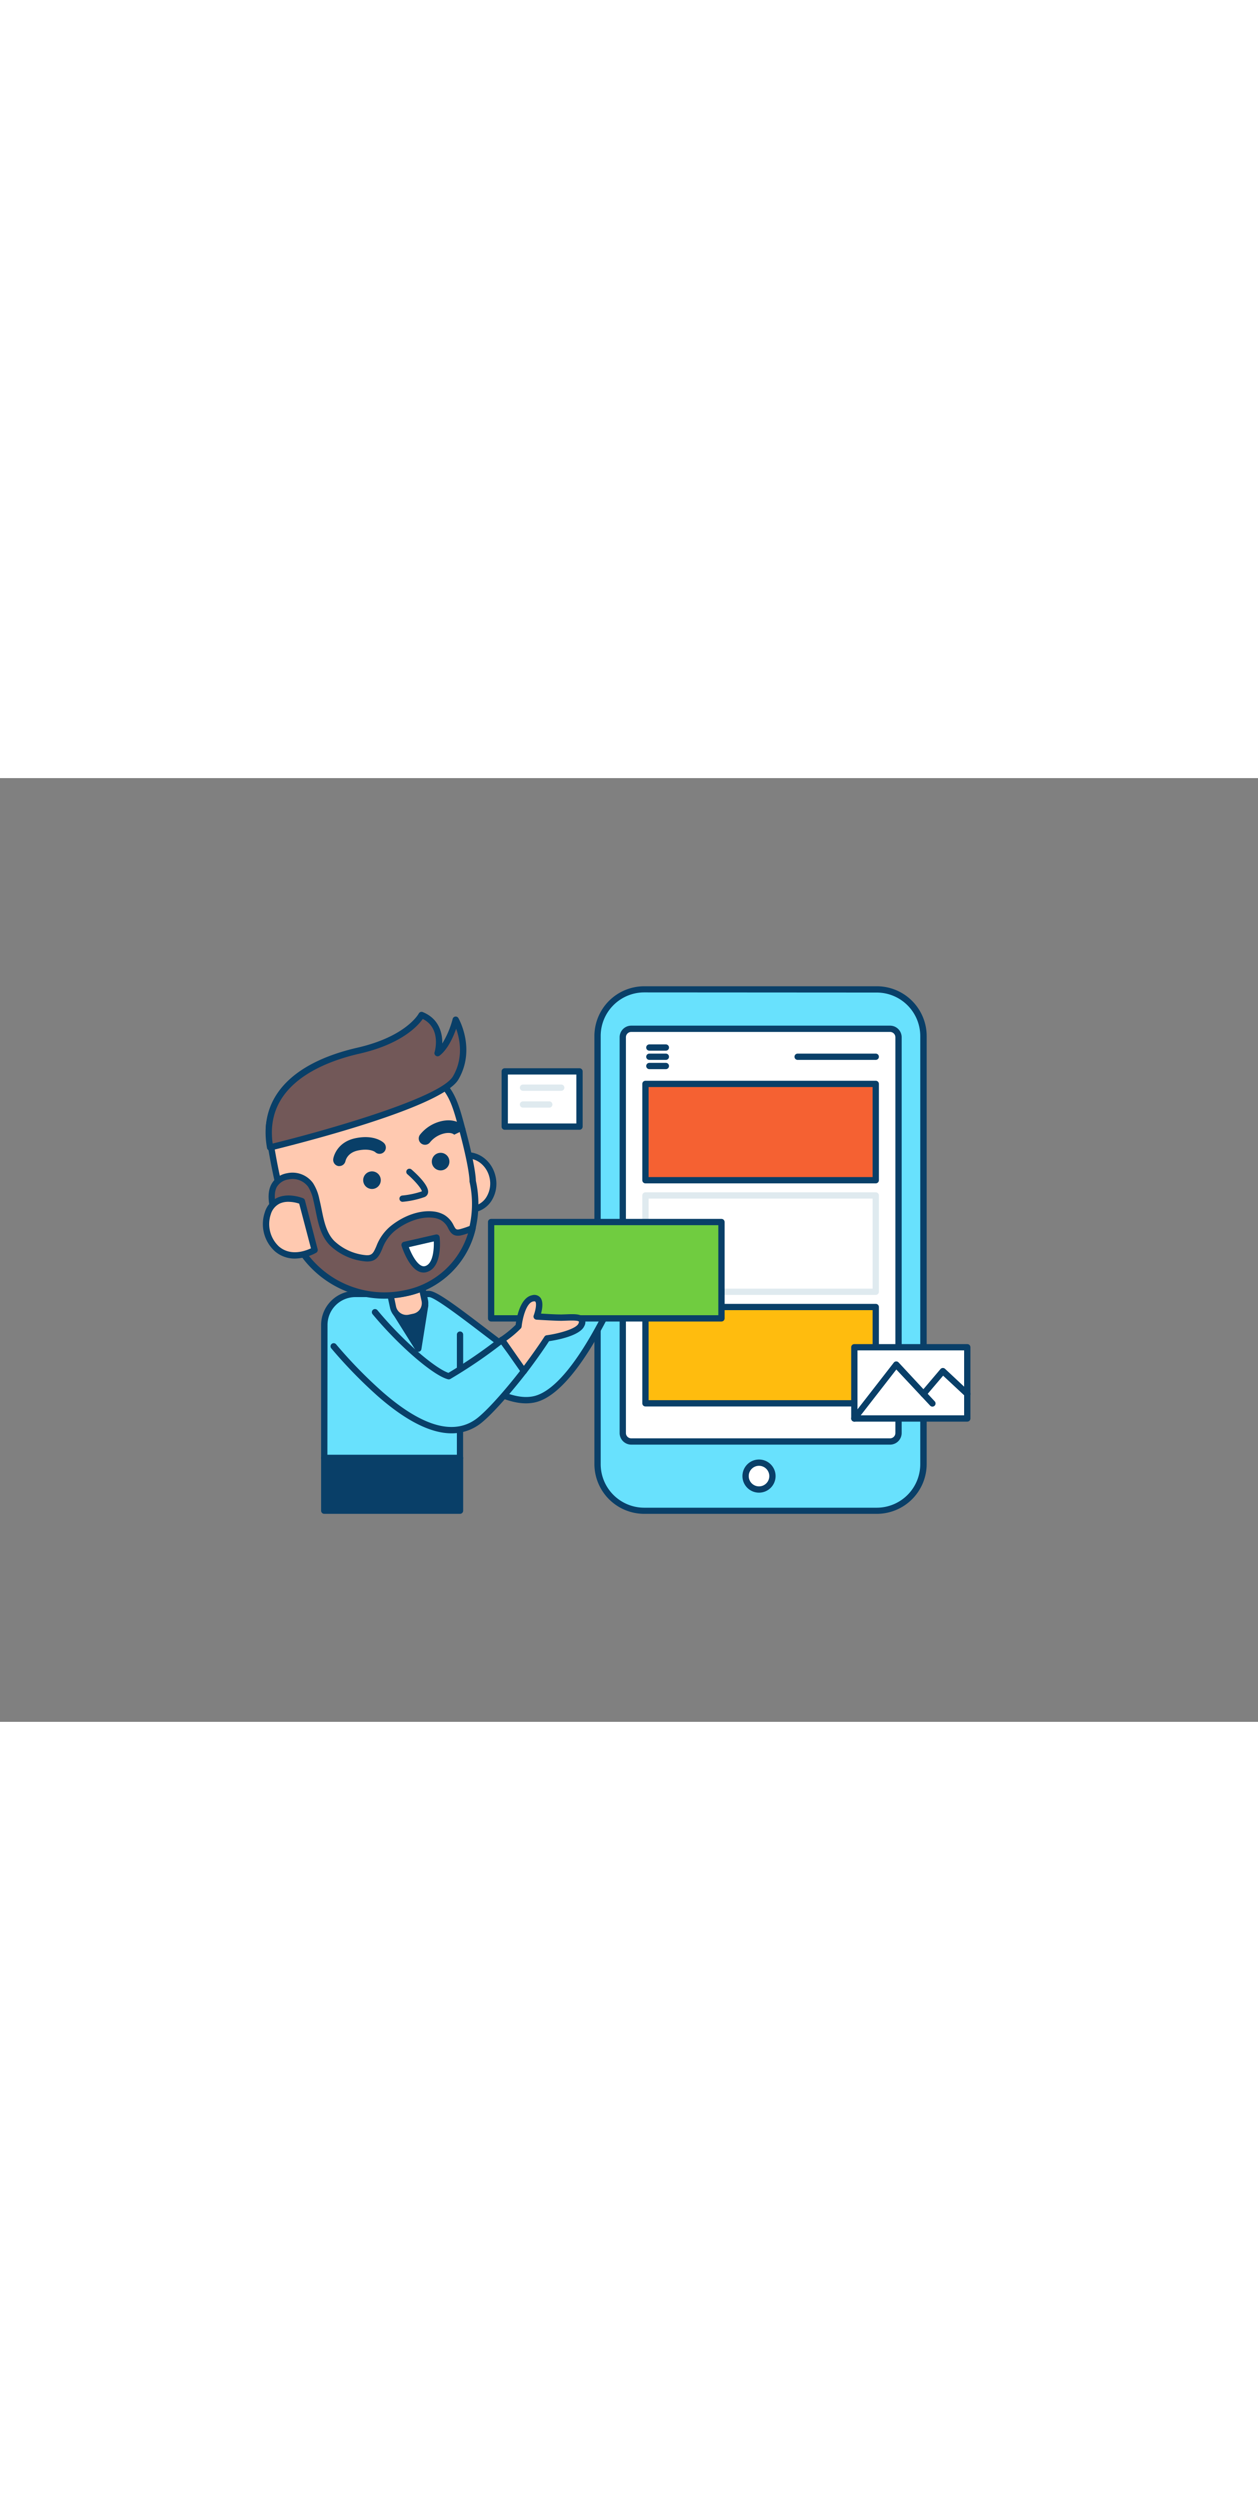 <svg xmlns="http://www.w3.org/2000/svg" viewBox="0 0 400 300" data-imageid="user-interface-outline" imageName="User Interface" class="illustrations_image" style="width: 151px;"><rect x="0" y="0" width="400" height="300" fill="#808080" stroke="none"/><g id="_63_user_interface_outline" data-name="#63_user_interface_outline"><rect x="190.04" y="67.12" width="103.61" height="165.76" rx="14.83" fill="#68e1fd" class="target-color"/><path d="M278.82,233.88H204.87A15.85,15.85,0,0,1,189,218.05V82a15.85,15.85,0,0,1,15.83-15.83h73.95A15.85,15.85,0,0,1,294.65,82v136.1A15.85,15.85,0,0,1,278.82,233.88ZM204.87,68.12A13.85,13.85,0,0,0,191,82v136.1a13.85,13.85,0,0,0,13.83,13.83h73.95a13.84,13.84,0,0,0,13.83-13.83V82a13.84,13.84,0,0,0-13.83-13.83Z" fill="#093f68"/><rect x="198.02" y="79.69" width="87.66" height="131.19" rx="2.7" fill="#fff"/><path d="M283,211.88H200.71a3.7,3.7,0,0,1-3.69-3.7V82.39a3.7,3.7,0,0,1,3.69-3.7H283a3.7,3.7,0,0,1,3.7,3.7V208.18A3.7,3.7,0,0,1,283,211.88ZM200.71,80.69a1.7,1.7,0,0,0-1.69,1.7V208.18a1.7,1.7,0,0,0,1.69,1.7H283a1.7,1.7,0,0,0,1.7-1.7V82.39a1.7,1.7,0,0,0-1.7-1.7Z" fill="#093f68"/><path d="M278.46,164.29H205.23a1,1,0,0,1-1-1V132.67a1,1,0,0,1,1-1h73.23a1,1,0,0,1,1,1v30.62A1,1,0,0,1,278.46,164.29Zm-72.23-2h71.23V133.67H206.23Z" fill="#dfeaef"/><circle cx="241.34" cy="221.88" r="4.27" fill="#fff"/><path d="M241.34,227.15a5.27,5.27,0,1,1,5.27-5.27A5.28,5.28,0,0,1,241.34,227.15Zm0-8.54a3.27,3.27,0,1,0,3.27,3.27A3.28,3.28,0,0,0,241.34,218.61Z" fill="#093f68"/><rect x="205.23" y="97.21" width="73.24" height="30.62" fill="#f56132"/><path d="M278.46,128.83H205.23a1,1,0,0,1-1-1V97.21a1,1,0,0,1,1-1h73.23a1,1,0,0,1,1,1v30.62A1,1,0,0,1,278.46,128.83Zm-72.23-2h71.23V98.21H206.23Z" fill="#093f68"/><rect x="205.23" y="168.13" width="73.24" height="30.62" fill="#ffbc0e"/><path d="M278.46,199.75H205.23a1,1,0,0,1-1-1V168.13a1,1,0,0,1,1-1h73.23a1,1,0,0,1,1,1v30.62A1,1,0,0,1,278.46,199.75Zm-72.23-2h71.23V169.13H206.23Z" fill="#093f68"/><path d="M211.72,86.65h-5.25a1,1,0,0,1,0-2h5.25a1,1,0,0,1,0,2Z" fill="#093f68"/><path d="M211.72,89.58h-5.25a1,1,0,0,1,0-2h5.25a1,1,0,0,1,0,2Z" fill="#093f68"/><path d="M211.72,92.52h-5.25a1,1,0,0,1,0-2h5.25a1,1,0,0,1,0,2Z" fill="#093f68"/><path d="M278.46,89.58H253.62a1,1,0,0,1,0-2h24.84a1,1,0,0,1,0,2Z" fill="#093f68"/><path d="M190.64,157.4c-3.76-1.83-5.41.19-7.25,4-4.65,9.51-13.78,20.76-16.81,23.21-3.7-.94-26.42-20.59-30.17-20.59H113a9.85,9.85,0,0,0-9.86,9.86v42.29h43.17V188.62l.44.29c9.21,6.06,15.59,8.82,20.58,8.82a11.69,11.69,0,0,0,2.62-.28c8.92-2,18.09-17.35,24.21-29.91A7.58,7.58,0,0,0,190.64,157.4Z" fill="#68e1fd" class="target-color"/><path d="M146.27,217.13H103.1a1,1,0,0,1-1-1V173.84A10.87,10.87,0,0,1,113,163h23.45c2.25,0,8.22,4.43,17.78,11.73,4.81,3.66,10.2,7.78,12.19,8.72,3.13-2.86,11.57-13.21,16.12-22.51,1.71-3.52,3.79-6.75,8.57-4.41h0A8.58,8.58,0,0,1,195,168c-6.22,12.75-15.59,28.39-24.89,30.45-5.47,1.22-12.25-1.12-22.86-8v25.65A1,1,0,0,1,146.27,217.13Zm-42.17-2h41.17V188.62a1,1,0,0,1,1.56-.83l.42.29c10.71,7,17.35,9.53,22.45,8.4,6.74-1.5,14.88-11.66,23.53-29.38a6.59,6.59,0,0,0-3-8.8c-2.69-1.31-3.91-.59-5.91,3.49-4.62,9.46-13.84,20.94-17.08,23.56a1,1,0,0,1-.88.19c-1.76-.45-6.22-3.8-13.35-9.24-5.91-4.51-14.83-11.32-16.57-11.32H113a8.86,8.86,0,0,0-8.86,8.86Z" fill="#093f68"/><polygon points="125.66 169.73 132.95 181.37 135.14 167.61 125.66 169.73" fill="#093f68"/><path d="M133,182.37a1,1,0,0,1-.84-.47l-7.3-11.64a1,1,0,0,1,.63-1.5l9.48-2.13a1,1,0,0,1,.9.25,1,1,0,0,1,.31.89l-2.19,13.76a1,1,0,0,1-.79.82A.65.65,0,0,1,133,182.37Zm-5.69-12,5.12,8.18,1.54-9.67Z" fill="#093f68"/><path d="M146.27,189.62a1,1,0,0,1-1-1V176.91a1,1,0,0,1,2,0v11.71A1,1,0,0,1,146.27,189.62Z" fill="#093f68"/><rect x="103.1" y="216.13" width="43.18" height="16.76" fill="#093f68"/><path d="M146.27,233.88H103.1a1,1,0,0,1-1-1V216.13a1,1,0,0,1,1-1h43.17a1,1,0,0,1,1,1v16.75A1,1,0,0,1,146.27,233.88Zm-42.17-2h41.17V217.13H104.1Z" fill="#093f68"/><rect x="156.16" y="141.12" width="73.24" height="30.62" fill="#70cc40"/><path d="M229.4,172.74H156.16a1,1,0,0,1-1-1V141.12a1,1,0,0,1,1-1H229.4a1,1,0,0,1,1,1v30.62A1,1,0,0,1,229.4,172.74Zm-72.24-2H228.4V142.12H157.16Z" fill="#093f68"/><path d="M106.1,180.63a149.73,149.73,0,0,0,14.64,15c8.81,7.74,16.44,11.62,22.83,11.62a13.94,13.94,0,0,0,9.14-3.33c4.12-3.4,10.39-10.89,13.87-15.45-1.23-2.79-6.39-8.66-7-9.93a154.63,154.63,0,0,1-16.92,11.51c-4.4-1.08-15.18-10.37-23.48-20.36" fill="#68e1fd" class="target-color"/><path d="M143.57,208.29c-6.63,0-14.53-4-23.49-11.86a149.85,149.85,0,0,1-14.75-15.16,1,1,0,1,1,1.54-1.28,147.21,147.21,0,0,0,14.53,14.93c13,11.44,23.38,14.3,30.68,8.27,3.65-3,9.37-9.68,13.33-14.8a55.75,55.75,0,0,0-4.2-5.91c-.8-1-1.41-1.84-1.84-2.44A154.73,154.73,0,0,1,143.21,191a1,1,0,0,1-.74.11c-4.64-1.14-15.64-10.61-24-20.69a1,1,0,0,1,1.54-1.28c8.57,10.32,18.55,18.58,22.58,19.92A156,156,0,0,0,159,177.79a1,1,0,0,1,.86-.18,1,1,0,0,1,.67.57,33.31,33.31,0,0,0,2.24,3.07,44.67,44.67,0,0,1,4.71,6.86,1,1,0,0,1-.12,1c-2.9,3.78-9.55,11.9-14,15.61A15,15,0,0,1,143.57,208.29Z" fill="#093f68"/><path d="M166.58,188.51c4.75-6.28,7.4-10.43,7.4-10.43s9.56-1.28,10.9-4.3-3.15-2.3-6.29-2.28c-2.44,0-7.92-.36-7.92-.36s2.4-6.49-1.28-5.78-4.5,8.89-4.5,8.89a33,33,0,0,1-5.26,4.33Z" fill="#ffc9b0"/><path d="M166.58,189.51h0a1,1,0,0,1-.8-.43l-6.95-9.93a1,1,0,0,1-.16-.76,1,1,0,0,1,.43-.64,33.05,33.05,0,0,0,4.86-3.95c.22-1.81,1.31-8.66,5.26-9.42a2.49,2.49,0,0,1,2.56.73c1.06,1.24.66,3.6.25,5.11,1.76.11,4.93.3,6.57.28l1.52-.05c2.44-.09,4.74-.18,5.67,1.19a2.51,2.51,0,0,1,0,2.54c-1.38,3.13-8.81,4.47-11.22,4.82-.77,1.18-3.29,5-7.19,10.11A1,1,0,0,1,166.58,189.51ZM161,178.83l5.58,8c4.15-5.56,6.51-9.23,6.53-9.27a1,1,0,0,1,.71-.45c3.74-.5,9.35-2,10.11-3.72.2-.45.15-.61.15-.61-.3-.45-2.75-.35-3.93-.31l-1.58.05c-2.42,0-7.77-.35-8-.36a1,1,0,0,1-.77-.46,1,1,0,0,1-.1-.89c.61-1.64,1-3.85.51-4.39-.12-.14-.47-.1-.66-.06-2.41.47-3.5,6.08-3.69,8a1.09,1.09,0,0,1-.25.57A33.33,33.33,0,0,1,161,178.83Z" fill="#093f68"/><path d="M124.72,161.18H135a0,0,0,0,1,0,0v5.95a4.39,4.39,0,0,1-4.39,4.39H129.1a4.39,4.39,0,0,1-4.39-4.39v-5.95a0,0,0,0,1,0,0Z" transform="translate(-32.2 31.19) rotate(-12.19)" fill="#ffc9b0"/><path d="M129.28,172.65a5.38,5.38,0,0,1-5.26-4.24l-1.26-5.82a1,1,0,0,1,.77-1.18l10.1-2.19a1,1,0,0,1,.75.14,1,1,0,0,1,.44.63l1.25,5.81a5.38,5.38,0,0,1-4.12,6.4h0l-1.52.33A5.52,5.52,0,0,1,129.28,172.65Zm2.45-1.42h0Zm-6.8-8.08,1,4.83a3.39,3.39,0,0,0,4,2.6l1.52-.33a3.4,3.4,0,0,0,2.6-4l-1.05-4.83Z" fill="#093f68"/><ellipse cx="149.08" cy="128.53" rx="7.74" ry="8.65" transform="translate(-23.78 34.39) rotate(-12.19)" fill="#ffc9b0"/><path d="M149.41,138.14a8.47,8.47,0,0,1-5-1.67,10.36,10.36,0,0,1-2.86-13.26A8.27,8.27,0,0,1,147,119.1c4.71-1,9.46,2.38,10.58,7.58h0a10.12,10.12,0,0,1-1,7.17,8.14,8.14,0,0,1-7.18,4.29Zm-.68-17.22a6.08,6.08,0,0,0-1.27.13,6.37,6.37,0,0,0-4.16,3.15,8.39,8.39,0,0,0,2.31,10.65,6.17,6.17,0,0,0,9.24-2,8.2,8.2,0,0,0,.82-5.76C154.88,123.46,151.91,120.92,148.73,120.92Z" fill="#093f68"/><path d="M85.61,113.52c1.33,8.56,4,23.56,8.29,30.71,7.43,12.32,22.08,22.32,35.1,19.51a27.18,27.18,0,0,0,21.24-20.67,33.16,33.16,0,0,0,.07-14.91s.14-3.67-3.49-17-5.66-20.33-32.5-18.89C93.61,93.34,84.28,105,85.61,113.52Z" fill="#ffc9b0"/><path d="M124.68,165.18c-10.22,0-23.21-6.46-31.64-20.43-3.24-5.36-6-15.52-8.42-31.07-.59-3.79.71-7.87,3.65-11.5s10.42-10.11,26-11c27.8-1.48,30,6.46,33.52,19.63,3.29,12.12,3.51,16.39,3.52,17.19a34.38,34.38,0,0,1-.1,15.25,28.29,28.29,0,0,1-22,21.42A22.09,22.09,0,0,1,124.68,165.18ZM120.81,93c-2,0-4.1.07-6.44.19-10.81.58-19.76,4.3-24.54,10.21-2.59,3.18-3.73,6.71-3.23,9.93.88,5.62,3.54,22.72,8.15,30.34,6.84,11.33,21.09,21.85,34,19a26.33,26.33,0,0,0,20.48-19.93,32.49,32.49,0,0,0,.06-14.46,2.11,2.11,0,0,1,0-.25s.05-3.82-3.45-16.74C142.64,99.52,140.88,93,120.81,93Z" fill="#093f68"/><path d="M137.72,138.76c-3.61-.44-8.51.91-12.85,4.36-5.72,4.56-3.57,10.15-9,9.5a17.84,17.84,0,0,1-10.32-4.74c-3.55-3.52-3.89-9.16-5.06-13.82a13.83,13.83,0,0,0-1.83-4.73,7.09,7.09,0,0,0-7.25-2.75c-9.39,2.22-3.12,14.25-1.25,19.7l4.08-.88.6,3.35a31.78,31.78,0,0,0,34.13,15,27.18,27.18,0,0,0,21.24-20.67,31.83,31.83,0,0,1-3.69,1.26c-3.58.91-2.39-2.6-5.85-4.63A7.86,7.86,0,0,0,137.72,138.76Z" fill="#725858"/><path d="M122.16,165.48A32.75,32.75,0,0,1,94,149.27a.89.89,0,0,1-.13-.34l-.42-2.33-3.07.66a1,1,0,0,1-1.16-.65c-.25-.73-.58-1.58-.93-2.5-1.79-4.59-4.22-10.87-2-15a7,7,0,0,1,4.95-3.5,8.08,8.08,0,0,1,8.3,3.14,14.74,14.74,0,0,1,2,5.07c.26,1.05.49,2.16.71,3.23.75,3.74,1.54,7.6,4.08,10.12a16.88,16.88,0,0,0,9.74,4.46c2.24.26,2.64-.64,3.6-2.82a15.26,15.26,0,0,1,4.63-6.47c4.24-3.38,9.32-5.09,13.59-4.57h0a8.75,8.75,0,0,1,3.36,1.07,7.77,7.77,0,0,1,3,3.36c.66,1.23.8,1.49,2.09,1.16a31.07,31.07,0,0,0,3.56-1.22,1,1,0,0,1,1.34,1.16,28.29,28.29,0,0,1-22,21.42A33.36,33.36,0,0,1,122.16,165.48ZM95.82,148.39a30.67,30.67,0,0,0,33,14.37,26.27,26.27,0,0,0,20-18.06c-.73.26-1.39.46-1.95.6-2.79.71-3.65-.87-4.34-2.14a5.84,5.84,0,0,0-2.27-2.6,6.69,6.69,0,0,0-2.59-.8h0c-3.69-.45-8.33,1.14-12.11,4.14a13.41,13.41,0,0,0-4,5.71c-1,2.29-1.94,4.45-5.67,4a18.86,18.86,0,0,1-10.91-5c-3-3-3.82-7.11-4.63-11.14-.23-1.1-.44-2.14-.69-3.15a13.15,13.15,0,0,0-1.68-4.4,6.14,6.14,0,0,0-6.2-2.35A5.15,5.15,0,0,0,88,130c-1.75,3.33.59,9.36,2.14,13.34.24.62.47,1.2.66,1.74l3.23-.7a1.05,1.05,0,0,1,.77.15,1,1,0,0,1,.42.65Z" fill="#093f68"/><ellipse cx="118.28" cy="127.8" rx="2.8" ry="2.8" transform="translate(-24.32 27.87) rotate(-12.19)" fill="#093f68"/><circle cx="140.1" cy="121.91" r="2.8" fill="#093f68"/><path d="M128.05,134.69a1,1,0,0,1-.09-2,27.74,27.74,0,0,0,6.18-1.32c-.09-.84-2.2-3.36-4.59-5.43a1,1,0,1,1,1.31-1.51c1.7,1.48,5.62,5.16,5.25,7.36a1.8,1.8,0,0,1-1.18,1.41,28.74,28.74,0,0,1-6.79,1.48Z" fill="#093f68"/><path d="M107.93,123.33a1.84,1.84,0,0,1-.33,0,2,2,0,0,1-1.64-2.25c0-.22.88-5.34,7.11-6.62,5.92-1.22,8.72,1.24,9,1.53a2,2,0,0,1-2.77,2.89s-1.61-1.3-5.45-.51c-3.37.7-3.91,3.07-4,3.34A2,2,0,0,1,107.93,123.33Z" fill="#093f68"/><path d="M135.14,116.56a2,2,0,0,1-1.62-3.17,12.22,12.22,0,0,1,7.37-4.45c4.28-.73,6.51,1.34,7.15,2.67l-3.6,1.74a.26.26,0,0,0,.05.09s-.65-.94-2.93-.55a8.22,8.22,0,0,0-4.81,2.86A2,2,0,0,1,135.14,116.56Z" fill="#093f68"/><path d="M96,134.5s-8.31-3.44-10.81,3.85S88.78,155.8,100,150Z" fill="#ffc9b0"/><path d="M93.76,152.74a9.64,9.64,0,0,1-6.39-2.35A11.67,11.67,0,0,1,84.21,138a7.42,7.42,0,0,1,4-4.62c3.65-1.65,8,.1,8.17.18a1,1,0,0,1,.58.67L101,149.76a1,1,0,0,1-.51,1.15A14.75,14.75,0,0,1,93.76,152.74ZM91.7,134.69a6.61,6.61,0,0,0-2.71.53,5.54,5.54,0,0,0-2.89,3.45,9.75,9.75,0,0,0,2.58,10.21c2.58,2.23,6.18,2.44,10.19.6l-3.74-14.21A11.4,11.4,0,0,0,91.7,134.69Z" fill="#093f68"/><path d="M128.63,148.39l10.17-2.33s.89,8.53-3.21,10S128.63,148.39,128.63,148.39Z" fill="#fff"/><path d="M134.71,157.18a3.83,3.83,0,0,1-1.72-.42c-3.2-1.6-5.1-7.42-5.31-8.07a1,1,0,0,1,.09-.8,1,1,0,0,1,.64-.48l10.17-2.33a1.06,1.06,0,0,1,.81.16,1,1,0,0,1,.41.71c.1,1,.83,9.37-3.88,11A3.63,3.63,0,0,1,134.71,157.18ZM130,149.11c.74,1.93,2.22,5,3.94,5.86a1.66,1.66,0,0,0,1.37.11c2.35-.82,2.71-5.19,2.62-7.79Z" fill="#093f68"/><path d="M85.89,117.4s53.68-13,59-22.11,0-18.51,0-18.51-1.88,7.74-5.74,10.68c0,0,2.69-9.11-5.12-12.16,0,0-3.86,7.62-20.12,11.36S82.65,99.31,85.89,117.4Z" fill="#725858"/><path d="M85.89,118.4a1,1,0,0,1-.55-.16,1,1,0,0,1-.44-.66c-2.8-15.66,7.43-27,28.8-31.9,15.51-3.56,19.41-10.77,19.45-10.84a1,1,0,0,1,1.25-.47c5,2,6.31,6.4,6.23,10a28.76,28.76,0,0,0,3.3-7.81,1,1,0,0,1,.83-.76,1,1,0,0,1,1,.5c.23.4,5.56,9.95,0,19.5s-57.44,22-59.65,22.58Zm48.53-41.84c-1.5,2.14-6.68,8-20.27,11.07-11.47,2.64-30.08,9.84-27.45,28.54,15.54-3.81,53.23-14.34,57.34-21.39,3.41-5.85,2.16-11.87,1-15.1-.93,2.64-2.67,6.57-5.3,8.57a1,1,0,0,1-1.18,0,1,1,0,0,1-.39-1.1C138.29,86.85,140.35,79.51,134.42,76.56Z" fill="#093f68"/><rect x="160.49" y="93.23" width="23.77" height="17.56" fill="#fff"/><path d="M184.26,111.79H160.49a1,1,0,0,1-1-1V93.23a1,1,0,0,1,1-1h23.77a1,1,0,0,1,1,1v17.56A1,1,0,0,1,184.26,111.79Zm-22.77-2h21.77V94.23H161.49Z" fill="#093f68"/><rect x="271.65" y="180.92" width="35.91" height="22.65" fill="#fff"/><path d="M307.56,204.57H271.65a1,1,0,0,1-1-1V180.92a1,1,0,0,1,1-1h35.91a1,1,0,0,1,1,1v22.65A1,1,0,0,1,307.56,204.57Zm-34.91-2h33.91V181.92H272.65Z" fill="#093f68"/><path d="M271.65,204.57a1,1,0,0,1-.79-1.61l13.33-17.15a1,1,0,0,1,1.52-.07l11.45,12.33a1,1,0,1,1-1.46,1.36L285,188l-12.6,16.22A1,1,0,0,1,271.65,204.57Z" fill="#093f68"/><path d="M293.65,196.76a1,1,0,0,1-.76-1.65l6.15-7.25a1,1,0,0,1,.71-.35,1,1,0,0,1,.74.27l7.76,7.25a1,1,0,0,1-1.37,1.46l-7-6.53-5.48,6.45A1,1,0,0,1,293.65,196.76Z" fill="#093f68"/><path d="M178.45,99.41H166.3a1,1,0,0,1,0-2h12.15a1,1,0,0,1,0,2Z" fill="#dfeaef"/><path d="M174.65,104.76H166.3a1,1,0,0,1,0-2h8.35a1,1,0,0,1,0,2Z" fill="#dfeaef"/></g></svg>